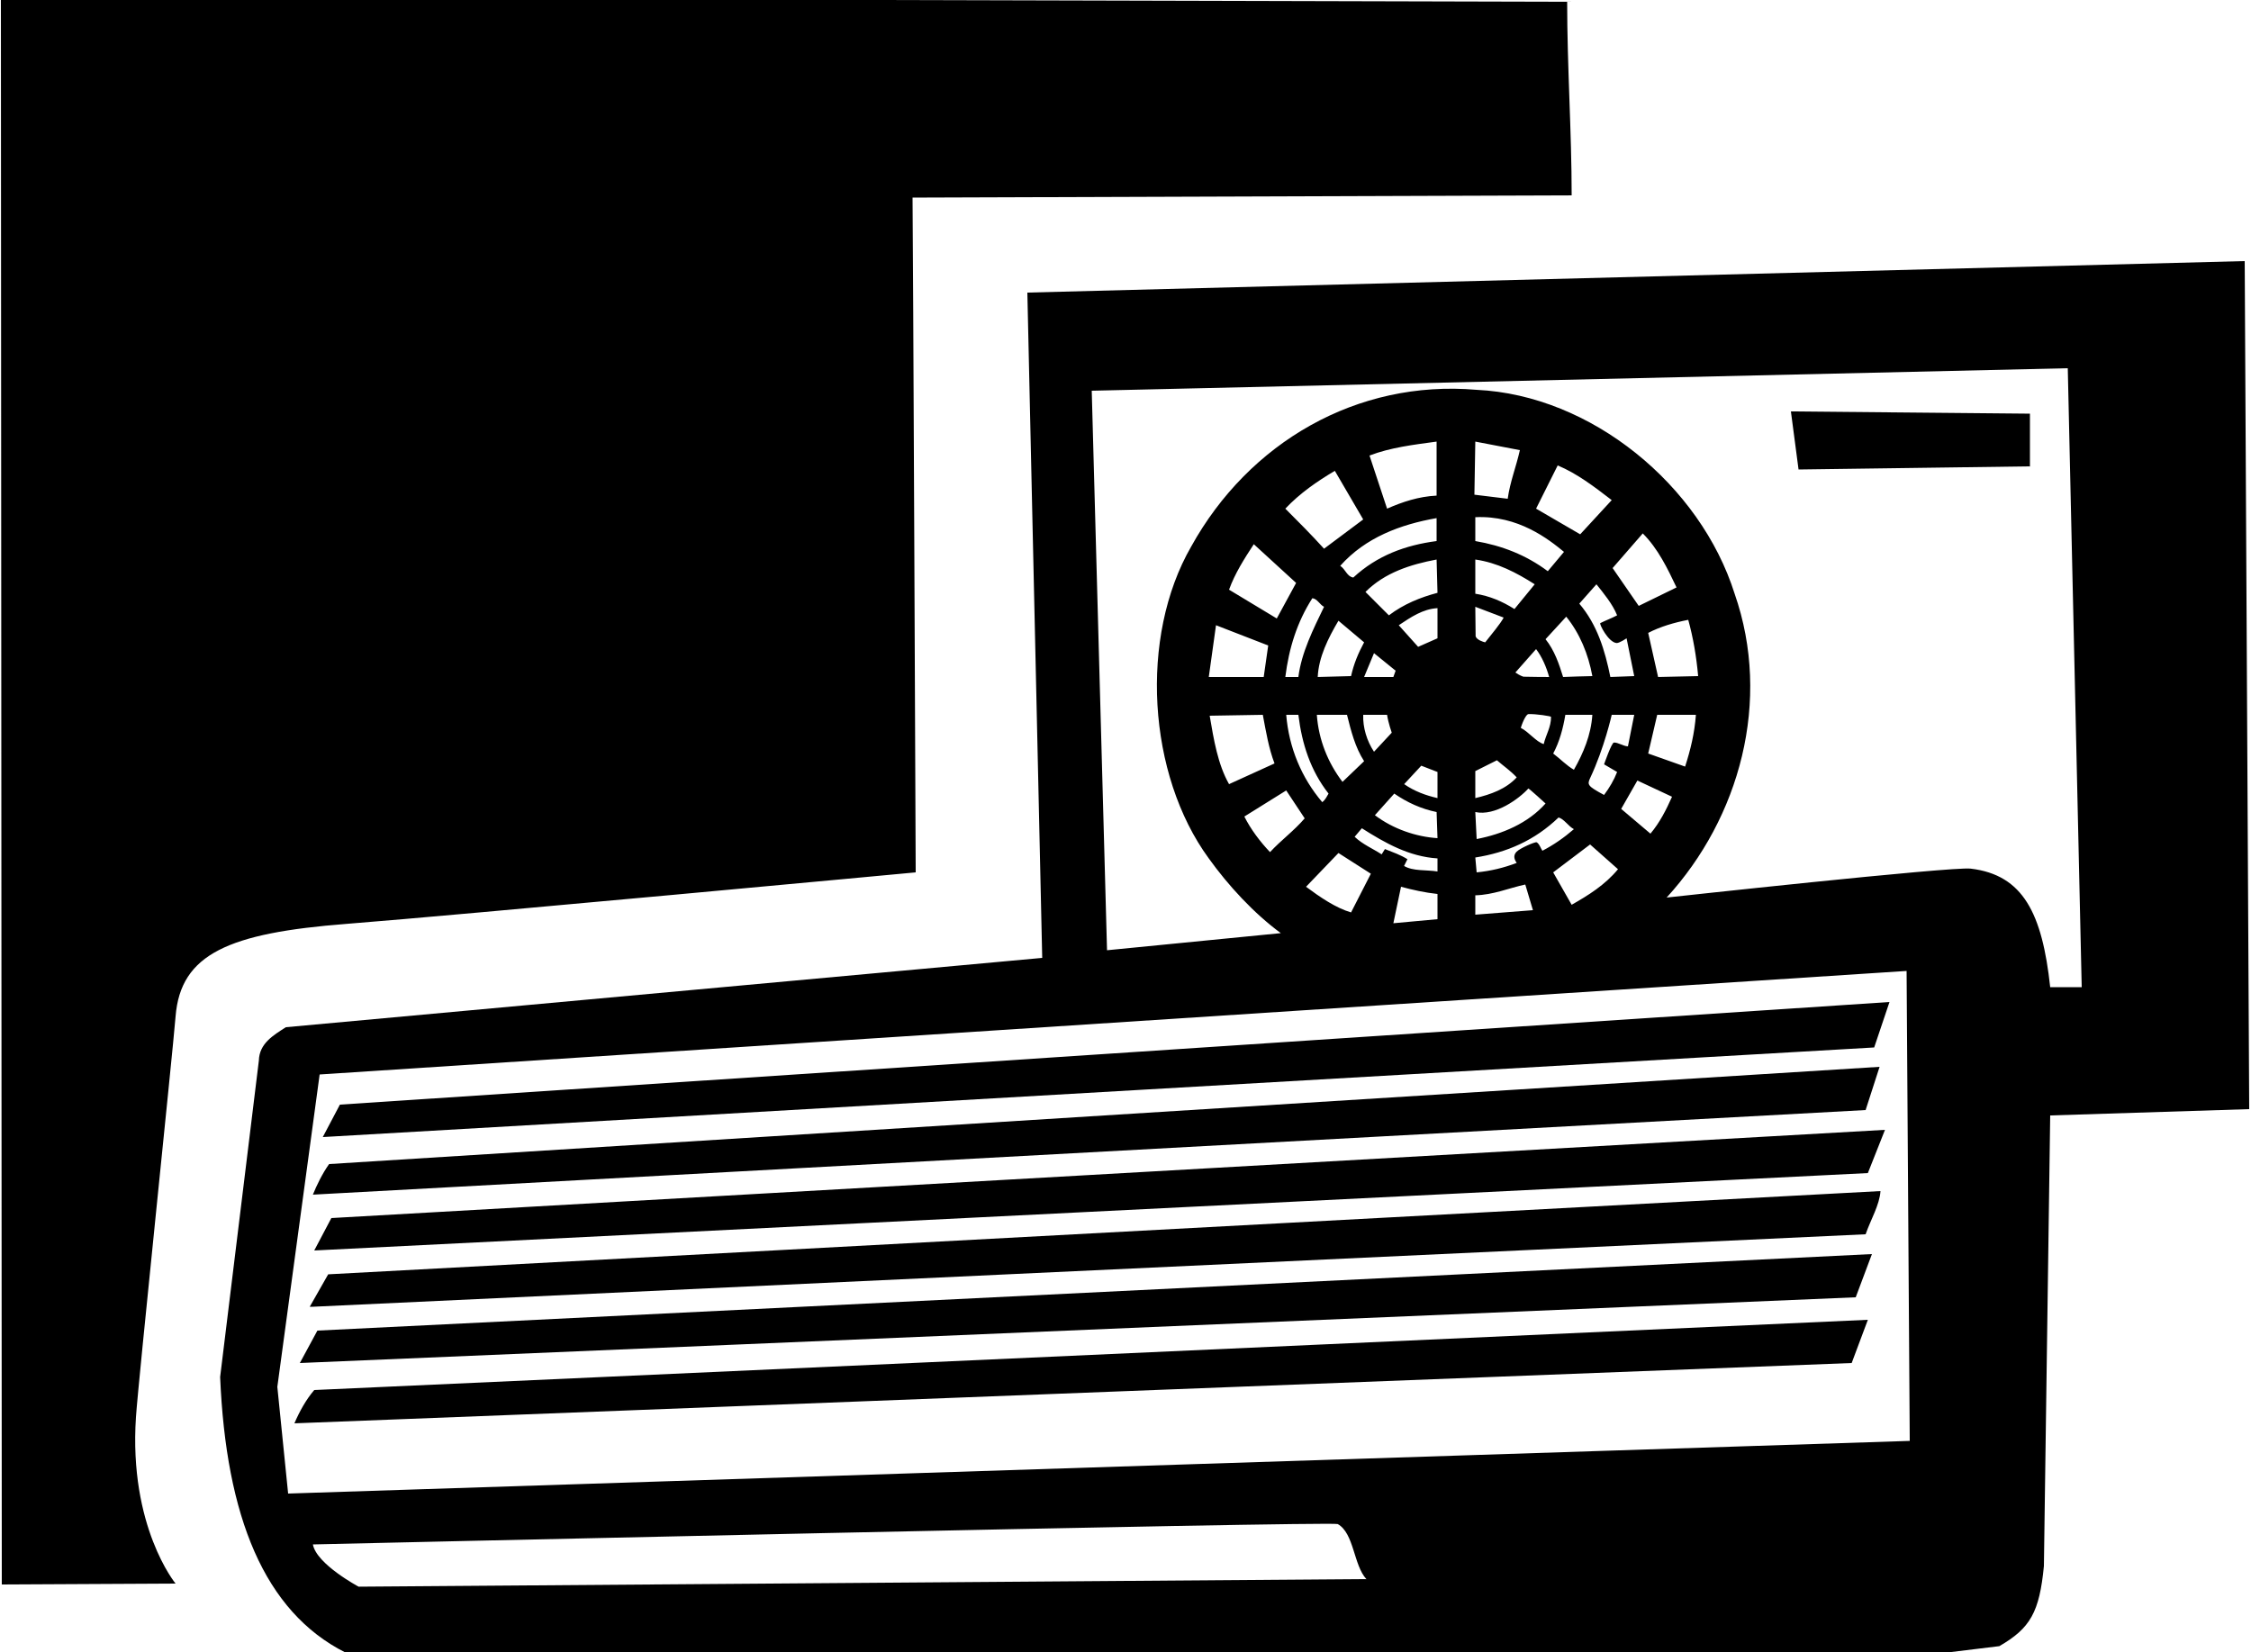 <?xml version="1.0" encoding="UTF-8"?>
<svg xmlns="http://www.w3.org/2000/svg" xmlns:xlink="http://www.w3.org/1999/xlink" width="500pt" height="367pt" viewBox="0 0 500 367" version="1.1">
<g id="surface1">
<path style=" stroke:none;fill-rule:nonzero;fill:rgb(0%,0%,0%);fill-opacity:1;" d="M 76.98 205.242 C 50.879 207.273 40.109 211.883 39 225.801 C 38.332 234.164 30.734 306.766 30.199 314.801 C 28.582 339.184 39 351.801 39 351.801 L 0.398 352 L 0.199 -0.5 L 348.102 0.398 C 348.102 14.898 349.102 29.199 349.102 43.398 L 202.699 43.898 C 202.801 48.5 203.398 193.801 203.398 193.801 C 203.398 193.801 101.84 203.305 76.98 205.242 Z M 499.602 246.398 L 455.398 247.801 L 454 347.898 C 453 358.168 451 361.699 444.102 365.699 L 432.602 367.102 L 76.699 367.102 C 58.688 358.004 50.203 336.906 48.898 305.902 L 57.5 235.602 C 57.602 231.801 60.699 230 63.5 228.199 L 231.5 212.801 L 228.199 65 L 498.602 58 Z M 303.5 350.801 C 300.648 347.723 300.781 340.594 297.141 338.578 C 295.93 337.906 69.5 343.102 69.5 343.102 C 70.301 347.5 79.66 352.488 79.66 352.488 Z M 424.199 320.102 L 423.5 215.699 L 71 238.699 L 61.602 308.098 L 64 331.801 Z M 319.301 193.602 L 319.301 190.699 C 313 190.301 307.699 187.301 302.5 184 L 300.898 185.898 C 302.699 187.602 304.898 188.5 306.898 189.801 L 307.625 188.625 C 309.5 189.375 311.023 189.875 312.625 190.875 L 311.875 192.375 C 313.875 193.574 316.801 193.199 319.301 193.602 Z M 311.199 197 L 309.5 205.102 L 319.301 204.199 L 319.301 198.602 C 316.5 198.301 313.801 197.699 311.199 197 Z M 305.199 167 L 309.141 162.77 C 309.141 162.77 308.375 160.625 308.102 158.801 L 302.801 158.801 C 302.699 161.602 303.602 164.602 305.199 167 Z M 299.199 158.801 L 292.5 158.801 C 292.898 164.398 295 169.5 298.199 173.699 L 303 169.102 C 301 166 300.102 162.398 299.199 158.801 Z M 309.5 150.398 L 310 149 L 305.199 145.102 L 303 150.398 Z M 303 142.699 L 297.301 137.898 C 295 141.801 292.898 146 292.699 150.398 L 300.102 150.199 C 300.699 147.5 301.699 145.102 303 142.699 Z M 294.102 134.801 C 293.199 134.398 292.602 133 291.5 132.898 C 288.102 138.199 286.301 144 285.5 150.398 L 288.398 150.398 C 289.102 144.898 291.699 139.801 294.102 134.801 Z M 285.699 158.801 C 286.301 166.102 289.102 172.801 293.699 178.199 C 294.398 177.699 294.801 176.801 295.102 176.301 C 291.102 171.199 289.199 165.301 288.398 158.801 Z M 290.102 197 C 293.199 199.301 296.699 201.699 300.102 202.699 L 304.5 194.102 L 297.301 189.5 Z M 319.301 186.199 L 319.102 180.398 C 315.699 179.699 312.602 178.301 309.699 176.301 L 305.398 181.102 C 309.5 184.199 314.602 185.898 319.301 186.199 Z M 319.301 177.301 L 319.301 171.5 L 315.699 170.102 L 311.898 174.199 C 314.199 175.801 316.699 176.699 319.301 177.301 Z M 319.301 141.801 L 319.301 135.102 C 316 135.301 313.398 137.102 310.699 138.898 L 315 143.699 Z M 319.301 131.699 L 319.102 124.301 C 313.301 125.398 307.602 127.199 303.301 131.5 L 308.5 136.699 C 311.801 134.199 315.5 132.699 319.301 131.699 Z M 319.102 98.102 C 314 98.801 308.898 99.398 304.199 101.199 L 308.102 113 C 311.5 111.5 315.102 110.301 319.102 110.102 Z M 297.699 125.699 C 298.898 126.5 299.199 128.102 300.602 128.301 C 305.898 123.398 312.199 121.102 319.102 120.199 L 319.102 115.102 C 311.102 116.5 303.301 119.398 297.699 125.699 Z M 302.801 115.398 L 296.5 104.602 C 292.602 106.898 288.699 109.602 285.5 113 C 288.398 115.898 291.199 118.699 294.102 121.898 Z M 278.5 120.898 C 276.398 124.102 274.301 127.398 273 131 L 283.602 137.398 L 287.898 129.5 Z M 270.102 138.898 L 268.5 150.398 L 280.699 150.398 L 281.699 143.398 Z M 268.699 159 C 269.602 164.301 270.5 169.801 273 174.199 L 283.102 169.602 C 281.801 166.199 281.199 162.5 280.5 158.801 Z M 276.398 181.398 C 277.801 184.199 279.898 187 282.102 189.301 C 284.602 186.602 287.398 184.602 289.801 181.801 L 285.699 175.602 Z M 341.316 187.117 C 341.926 187.426 342.262 188.527 342.602 189 C 345.102 187.699 347.398 186.102 349.602 184.199 C 348.398 183.602 347.5 182 346.199 181.602 C 340.898 186.699 334.699 189.398 327.699 190.5 L 328 193.801 C 331.102 193.5 334 192.801 336.898 191.699 C 336.125 190.621 336.277 189.844 336.855 189.23 C 337.617 188.426 341.02 186.969 341.316 187.117 Z M 338.801 196.5 C 335.102 197.301 331.699 198.801 327.699 198.898 L 327.699 203.199 L 340.5 202.199 Z M 353.699 150.199 C 352.801 145.301 350.898 140.699 347.898 137 L 343.301 142 C 345.301 144.5 346.301 147.5 347.199 150.398 C 349.301 150.301 351.625 150.25 353.699 150.199 Z M 347.699 158.801 C 347.199 161.801 346.398 164.801 345 167.398 C 346.602 168.602 348 170.102 349.602 171 C 351.699 167.301 353.398 163.301 353.699 158.801 Z M 341.199 144.199 L 336.602 149.398 C 337.625 150.125 338.383 150.332 338.383 150.332 C 338.75 150.375 344.102 150.398 344.102 150.398 C 343.5 148.199 342.5 145.898 341.199 144.199 Z M 339.496 158.645 C 339.125 158.625 338.375 159.875 337.801 161.699 C 339.602 162.602 341.199 164.801 342.898 165.301 C 343.371 163.234 344.547 161.52 344.52 159.25 C 344.52 159.102 341.098 158.562 339.496 158.645 Z M 340.898 129.801 C 336.801 127.199 332.602 125 327.699 124.301 L 327.699 131.898 C 330.898 132.398 333.699 133.602 336.398 135.301 Z M 327.699 134.801 L 327.77 141.367 C 328.031 142.172 329.5 142.625 329.898 142.699 C 331.301 140.898 333.25 138.625 334 137.199 Z M 327.699 171.301 L 327.699 177.301 C 331.102 176.5 334.5 175.301 336.898 172.699 C 335.5 171.199 334 170.199 332.5 168.898 Z M 327.699 180.398 L 328 186.398 C 333.699 185.301 339.398 182.898 343.301 178.5 C 343.301 178.5 339.75 175.25 339.484 175.168 C 337.5 177.375 332.125 181.375 327.699 180.398 Z M 345 193.801 L 349.102 201 C 352.801 198.898 356.5 196.602 359.398 193.102 L 353.199 187.602 Z M 356.301 169.801 C 356.301 169.801 357.961 164.996 358.488 164.961 C 359.371 164.902 360.66 165.801 361.602 165.801 L 363 158.801 L 358 158.801 C 358 158.801 356.375 166.125 353.223 172.82 C 352.512 174.328 352.625 174.625 356.301 176.602 C 357.5 175 358.5 173.301 359.199 171.5 Z M 360.102 179.699 L 366.602 185.199 C 368.699 182.699 370.102 179.898 371.398 177 L 363.699 173.398 Z M 374.301 170.301 C 375.5 166.602 376.398 162.898 376.699 158.801 L 368.102 158.801 L 366.102 167.398 Z M 377.199 150.199 C 376.801 145.801 376.102 141.699 375 137.699 C 371.898 138.301 368.801 139.199 366.102 140.602 L 368.301 150.398 Z M 372.398 130.5 C 370.398 126.301 368.301 121.898 364.898 118.5 L 358.199 126.199 L 364 134.602 Z M 354.602 129.801 L 350.801 134.102 C 354.801 138.801 356.5 144.5 357.699 150.398 L 363 150.199 L 361.301 141.801 C 361.301 141.801 359.68 142.906 359.07 142.852 C 357.242 142.688 355.172 138.574 355.465 138.426 C 356.703 137.801 357.984 137.348 359.199 136.699 C 358.199 134.199 356.199 131.801 354.602 129.801 Z M 358 111.102 C 354.102 108.102 350.301 105.199 346 103.398 L 341.199 113 L 351 118.699 Z M 327.699 114.898 L 327.699 120.199 C 333.602 121.199 339 123.301 343.801 126.898 L 347.398 122.602 C 343.961 119.785 337.238 114.445 327.699 114.898 Z M 337.602 100 L 327.699 98.102 L 327.5 109.898 L 334.898 110.801 C 335.398 107.102 336.801 103.602 337.602 100 Z M 462.398 219.301 L 459.301 81.801 L 242.5 86.801 L 245.898 211.102 L 284.5 207.301 C 278.5 202.898 272.801 196.699 268.5 190.699 C 254.898 172.102 253 141.5 264.602 121.398 C 277.398 98.301 301.398 84.301 328 86.602 C 353.5 87.801 377.699 107.801 385.301 131.898 C 393.602 155.699 386.398 181.699 370.199 199.398 C 370.199 199.398 433.484 192.465 437.727 192.969 C 449.422 194.352 453.633 202.977 455.398 219.301 Z M 399.5 104.301 L 450.898 103.602 L 450.898 91.898 L 397.801 91.398 Z M 71.699 252.602 L 416.301 232.699 L 419.699 222.602 L 75.5 245.398 Z M 417.5 237 L 73.102 258.602 C 71.602 260.699 70.301 263.398 69.5 265.398 L 414.398 246.602 Z M 69.801 277.801 L 414.898 260.602 L 418.699 251 L 73.602 270.598 Z M 68.801 290.301 L 69.5 290.301 L 414.398 274.199 C 415.5 271 417.5 267.699 417.699 264.602 L 72.898 283.098 Z M 66.602 302.801 L 412.199 288.199 L 415.801 278.598 L 70.5 295.598 Z M 65.398 316.199 L 411.301 302.801 L 414.898 293.199 L 69.801 308.801 C 68 310.902 66.5 313.598 65.398 316.199 "/>
</g>
</svg>
